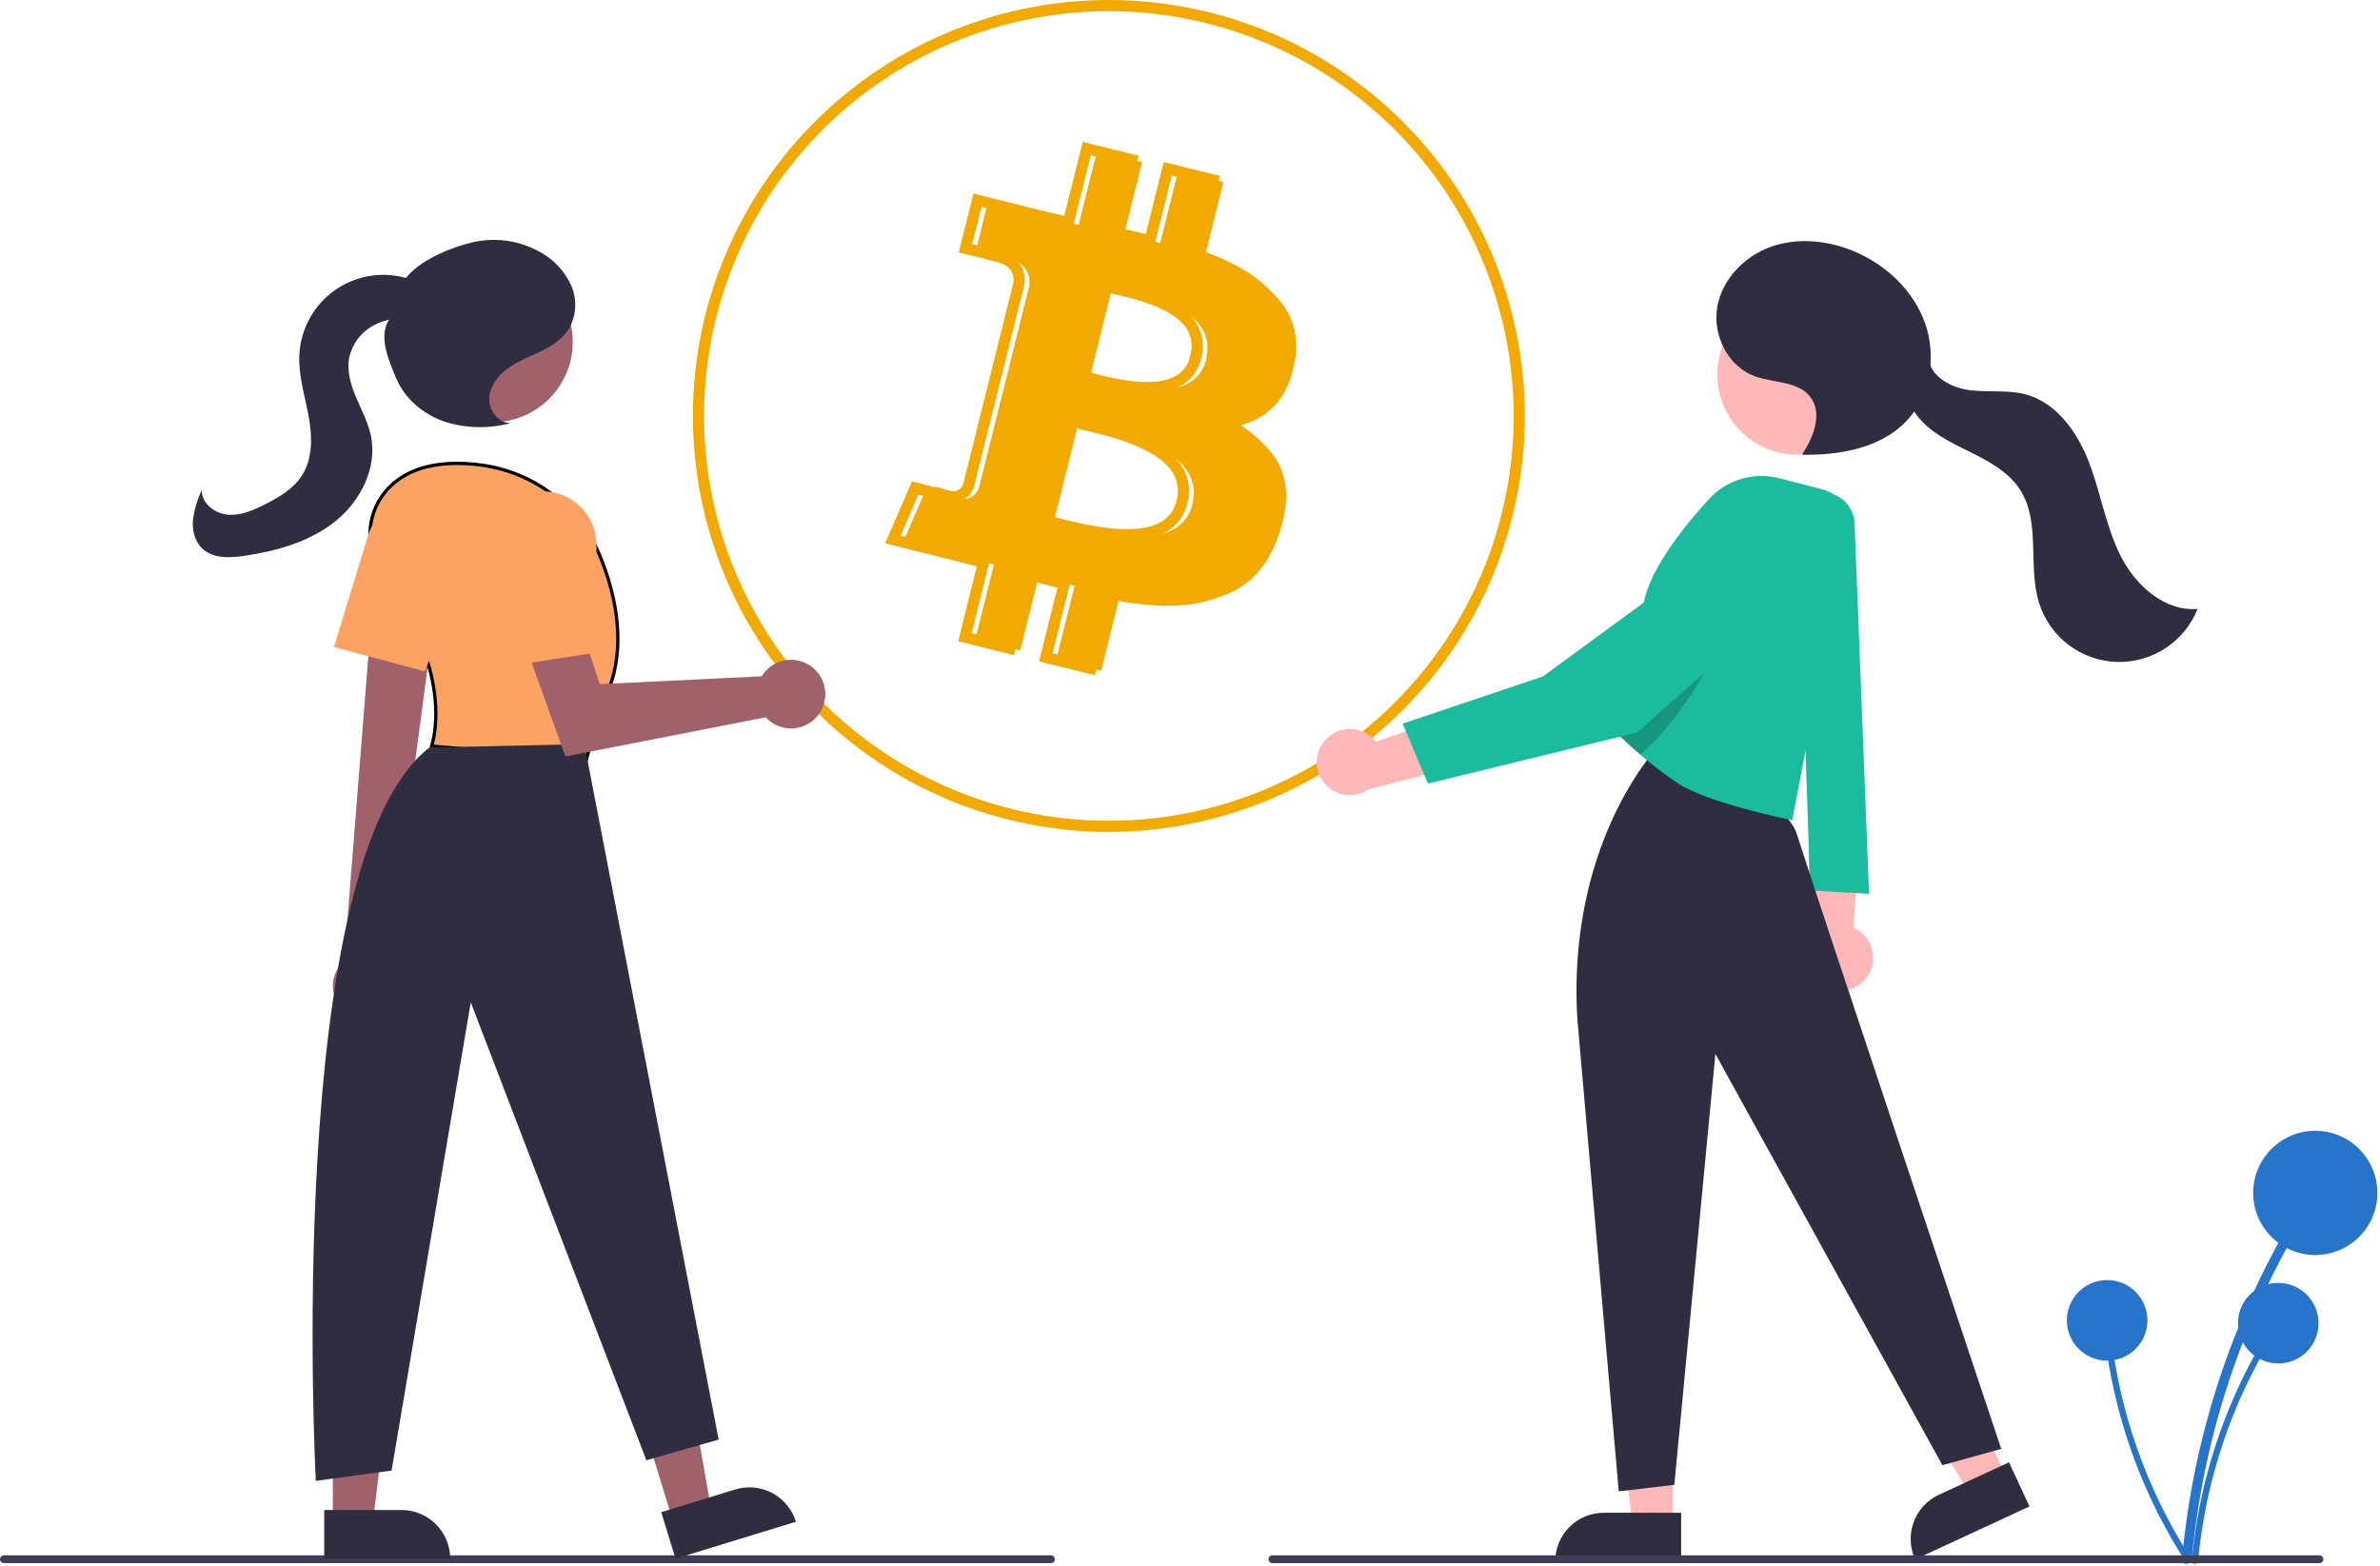 <svg width="728" height="479" viewBox="0 0 728 479" fill="none" xmlns="http://www.w3.org/2000/svg">
<g clip-path="url(#clip0_1_43)">
<path d="M368.596 78.348L374.211 55.702L360.37 52.289L354.875 74.321C351.257 73.416 347.538 72.614 343.834 71.727L349.363 49.541L335.592 46.128L329.943 68.74C326.939 68.058 324.009 67.369 321.153 66.675L302.159 61.931L298.491 76.641C298.491 76.641 308.491 78.928 308.491 79.133C314.071 80.532 315.078 84.253 314.908 87.137L308.474 112.923C308.963 113.041 309.442 113.195 309.907 113.384L308.457 113.025L299.446 149.136C299.251 149.765 298.933 150.349 298.511 150.855C298.09 151.36 297.572 151.777 296.988 152.082C296.404 152.386 295.766 152.572 295.11 152.629C294.454 152.686 293.793 152.612 293.166 152.413H293.132C293.268 152.618 283.115 149.921 283.115 149.921L276.289 165.69L294.208 170.161C297.621 170.997 300.811 171.868 304.02 172.687L298.32 195.572L312.075 198.985L317.724 176.339C321.376 177.329 325.045 178.267 328.697 179.189L323.065 201.733L336.837 205.146L342.537 182.295C366.019 186.732 383.7 184.94 391.122 163.71C397.113 146.645 390.832 136.747 378.46 130.313C387.454 128.231 394.246 122.326 396.055 110.09L396.208 110.022C398.699 93.315 385.969 84.338 368.596 78.348ZM364.739 154.154C360.49 171.219 331.684 162.004 322.348 159.7L329.909 129.374C339.209 131.712 369.16 136.32 364.705 154.154H364.739ZM369.005 109.783C365.115 125.347 341.155 117.428 333.373 115.5L340.199 88.007C347.964 89.936 373.016 93.554 368.903 109.783H369.005Z" fill="#F2A900"/>
<path d="M339.188 254.483C314.022 254.483 289.421 247.02 268.496 233.039C247.571 219.057 231.263 199.185 221.632 175.934C212.001 152.684 209.482 127.1 214.391 102.418C219.301 77.735 231.419 55.063 249.214 37.268C267.01 19.473 289.682 7.355 314.364 2.445C339.047 -2.465 364.631 0.055 387.881 9.686C411.131 19.316 431.004 35.625 444.985 56.55C458.966 77.475 466.429 102.075 466.429 127.241C466.391 160.976 452.973 193.318 429.119 217.172C405.265 241.027 372.922 254.445 339.188 254.483V254.483ZM339.188 3.413C314.697 3.413 290.756 10.675 270.392 24.282C250.029 37.888 234.158 57.228 224.785 79.854C215.413 102.481 212.961 127.379 217.739 151.399C222.517 175.419 234.31 197.483 251.628 214.801C268.946 232.119 291.01 243.912 315.03 248.69C339.05 253.468 363.948 251.016 386.575 241.644C409.201 232.271 428.541 216.4 442.147 196.037C455.753 175.673 463.016 151.732 463.016 127.241C462.979 94.411 449.921 62.937 426.706 39.723C403.492 16.508 372.018 3.45 339.188 3.413V3.413ZM334.919 206.546L317.833 202.312L323.466 179.765C320.913 179.121 318.345 178.455 315.797 177.773L310.157 200.386L293.09 196.151L298.794 173.251C298.127 173.078 297.459 172.903 296.79 172.728C294.787 172.204 292.756 171.672 290.64 171.153L270.761 166.192L278.971 147.229L280.391 147.607C282.356 148.128 284.432 148.67 286.162 149.111L285.922 148.751L290.461 150.112C290.877 150.25 291.317 150.303 291.755 150.269C292.192 150.235 292.618 150.114 293.009 149.914C293.399 149.713 293.746 149.438 294.029 149.102C294.312 148.767 294.525 148.379 294.657 147.96L303.252 113.5L303.244 113.497L310.05 86.219C310.185 83.017 308.504 81.022 304.914 80.123L301.083 79.162L301.178 79.102C299.367 78.663 297.092 78.129 294.949 77.64L293.252 77.253L297.755 59.196L318.406 64.354C320.723 64.923 323.098 65.484 325.531 66.038L331.187 43.396L348.271 47.63L342.746 69.798C343.718 70.025 344.69 70.249 345.66 70.471C347.273 70.841 348.879 71.21 350.47 71.593L355.965 49.559L373.117 53.789L367.465 76.587C381.012 81.444 397.633 90.175 394.735 109.608L394.596 110.536L394.432 110.608C392.74 120.448 387.747 126.998 379.561 130.134C391.512 137.774 394.783 148.762 389.572 163.61C381.34 187.149 360.421 187.145 340.643 183.599L334.919 206.546ZM321.974 199.822L332.432 202.413L338.11 179.654L339.692 179.953C366.707 185.057 380.226 179.995 386.351 162.482C391.447 147.963 387.684 138.011 374.511 131.161L370.407 129.027L374.913 127.985C384.327 125.806 389.656 119.653 391.205 109.175L391.342 108.247L391.482 108.185C393.01 95.086 384.759 86.15 364.879 79.296L363.403 78.788L368.982 56.284L358.453 53.688L352.956 75.725L351.3 75.311C349.192 74.784 347.05 74.292 344.896 73.798C343.358 73.445 341.815 73.091 340.275 72.722L338.6 72.32L344.133 50.122L333.673 47.53L328.032 70.11L326.402 69.739C323.389 69.053 320.445 68.369 317.586 67.668L300.241 63.334L297.406 74.7C300.239 75.261 303.041 75.97 305.8 76.826C310.952 78.138 313.739 81.688 313.45 86.572L313.402 86.885L307.354 111.123L307.374 111.132L306.968 112.671L306.888 112.651L306.857 112.749L306.951 112.773L297.941 148.884C297.687 149.739 297.266 150.534 296.702 151.225C296.137 151.915 295.442 152.486 294.655 152.905C293.868 153.323 293.005 153.581 292.117 153.663C291.23 153.746 290.335 153.65 289.484 153.383L289.489 153.367C288.184 153.191 285.765 152.563 280.935 151.282L275.492 163.856L291.459 167.84C293.586 168.361 295.635 168.897 297.654 169.426C298.869 169.744 300.073 170.06 301.28 170.368L302.924 170.787L297.227 193.661L307.67 196.253L313.328 173.571L315.009 174.026C318.632 175.008 322.312 175.964 325.946 176.867L327.605 177.279L321.974 199.822ZM344.596 165.293C336.337 165.293 327.282 162.913 321.455 161.383C320.446 161.118 319.546 160.881 318.778 160.691L317.117 160.281L325.504 126.636L327.163 127.054C328.1 127.29 329.25 127.548 330.554 127.842C340.05 129.981 355.943 133.561 361.645 142.815C363.312 145.488 364.001 148.657 363.592 151.781H363.727L363.234 153.9C362.831 155.697 362.062 157.391 360.976 158.878C359.89 160.365 358.51 161.613 356.921 162.543C353.517 164.56 349.178 165.293 344.596 165.293H344.596ZM321.253 157.801C321.594 157.89 321.951 157.984 322.322 158.081C330.29 160.177 346.869 164.53 355.181 159.607C357.33 158.367 358.93 156.36 359.66 153.989L359.888 153.075C360.3 151.661 360.41 150.177 360.212 148.718C360.014 147.259 359.512 145.857 358.739 144.604C353.791 136.575 338.187 133.06 329.804 131.172C329.162 131.027 328.556 130.89 327.994 130.761L321.253 157.801ZM350.802 120.263C344.019 120.263 336.771 118.334 332.084 117.087C331.222 116.858 330.454 116.653 329.801 116.491L328.143 116.08L335.793 85.275L337.449 85.686C338.217 85.876 339.156 86.084 340.221 86.319C348.012 88.039 361.051 90.919 365.993 98.931C367.56 101.463 368.197 104.461 367.796 107.411H367.928L367.5 109.532C367.122 111.256 366.392 112.883 365.357 114.313C364.322 115.743 363.004 116.944 361.484 117.842C358.2 119.579 354.514 120.414 350.802 120.263V120.263ZM332.275 113.606C332.496 113.665 332.725 113.725 332.962 113.789C339.867 115.625 352.72 119.047 359.751 114.902C361.558 113.855 362.949 112.217 363.691 110.264L364.088 108.698C364.49 107.373 364.609 105.978 364.437 104.604C364.264 103.23 363.805 101.908 363.088 100.723C358.904 93.939 346.272 91.15 339.486 89.652C339.067 89.559 338.667 89.471 338.288 89.386L332.275 113.606Z" fill="#F2A900"/>
<path d="M404.68 227.212C405.589 225.934 406.784 224.886 408.17 224.151C409.556 223.417 411.095 223.017 412.663 222.982C414.231 222.948 415.785 223.281 417.202 223.954C418.618 224.627 419.858 225.622 420.822 226.86L454.656 215.36L449.965 233.327L418.555 241.493C416.589 242.826 414.216 243.423 411.853 243.181C409.49 242.939 407.287 241.872 405.632 240.168C403.977 238.465 402.974 236.232 402.8 233.863C402.626 231.494 403.292 229.139 404.68 227.212V227.212Z" fill="#FFB8B8"/>
<path d="M670.431 476.923C672.925 450.07 679.811 423.809 690.816 399.188C693.883 392.337 697.259 385.636 700.944 379.086C701.89 377.4 699.3 375.886 698.353 377.571C684.954 401.428 675.567 427.325 670.567 454.227C669.176 461.739 668.131 469.305 667.431 476.923C667.253 478.845 670.255 478.833 670.431 476.923V476.923Z" fill="#2775CA"/>
<path d="M708.21 383.897C718.703 383.897 727.21 375.39 727.21 364.897C727.21 354.404 718.703 345.897 708.21 345.897C697.716 345.897 689.21 354.404 689.21 364.897C689.21 375.39 697.716 383.897 708.21 383.897Z" fill="#2775CA"/>
<path d="M672.375 477.428C673.992 460.007 678.46 442.97 685.599 426.998C687.589 422.553 689.779 418.205 692.17 413.956C692.289 413.734 692.318 413.474 692.25 413.231C692.182 412.987 692.022 412.78 691.804 412.653C691.586 412.526 691.327 412.488 691.082 412.548C690.836 412.607 690.624 412.76 690.489 412.974C681.796 428.451 675.706 445.251 672.463 462.704C671.561 467.577 670.883 472.485 670.429 477.428C670.313 478.674 672.26 478.667 672.375 477.428H672.375Z" fill="#2775CA"/>
<path d="M696.883 417.077C703.691 417.077 709.21 411.559 709.21 404.751C709.21 397.944 703.691 392.425 696.883 392.425C690.076 392.425 684.557 397.944 684.557 404.751C684.557 411.559 690.076 417.077 696.883 417.077Z" fill="#2775CA"/>
<path d="M669.918 476.264C660.479 461.533 653.523 445.352 649.328 428.367C648.163 423.638 647.216 418.864 646.487 414.043C646.445 413.794 646.308 413.571 646.105 413.422C645.901 413.272 645.648 413.207 645.397 413.241C645.147 413.274 644.92 413.404 644.763 413.602C644.607 413.8 644.533 414.051 644.558 414.302C647.223 431.852 652.755 448.845 660.932 464.6C663.218 468.998 665.702 473.285 668.384 477.461C669.06 478.515 670.59 477.312 669.918 476.264V476.264Z" fill="#2775CA"/>
<path d="M644.542 416.212C651.35 416.212 656.869 410.693 656.869 403.886C656.869 397.078 651.35 391.56 644.542 391.56C637.735 391.56 632.216 397.078 632.216 403.886C632.216 410.693 637.735 416.212 644.542 416.212Z" fill="#2775CA"/>
<path d="M571.31 298.525C572.119 297.298 572.65 295.908 572.864 294.454C573.079 292.999 572.971 291.516 572.55 290.107C572.129 288.699 571.404 287.4 570.427 286.302C569.449 285.204 568.243 284.333 566.892 283.752L569.483 248.111L553.28 257.183L553.304 289.638C552.478 291.971 552.536 294.526 553.468 296.819C554.4 299.112 556.14 300.983 558.36 302.079C560.579 303.174 563.123 303.418 565.51 302.763C567.897 302.108 569.961 300.6 571.31 298.525V298.525Z" fill="#FFB8B8"/>
<path d="M567.279 159.979L571.71 273.397L553.71 272.397L549.71 153.397L553.506 151.611C554.95 150.931 556.54 150.62 558.134 150.704C559.728 150.789 561.276 151.267 562.64 152.096C564.004 152.924 565.141 154.078 565.951 155.454C566.761 156.829 567.217 158.384 567.279 159.979V159.979Z" fill="#1BBC9D"/>
<path d="M511.612 466.235L499.352 466.234L493.52 418.946L511.614 418.947L511.612 466.235Z" fill="#FFB8B8"/>
<path d="M490.595 462.731H514.239V477.618H475.708C475.708 475.663 476.093 473.727 476.841 471.921C477.589 470.115 478.686 468.474 480.068 467.092C481.451 465.709 483.092 464.613 484.898 463.865C486.704 463.116 488.64 462.731 490.595 462.731V462.731Z" fill="#2F2E41"/>
<path d="M613.615 451.583L602.489 456.734L577.329 416.272L593.749 408.671L613.615 451.583Z" fill="#FFB8B8"/>
<path d="M593.071 457.234L614.527 447.301L620.781 460.81L585.816 476.997C584.157 473.414 583.99 469.319 585.35 465.613C586.711 461.907 589.488 458.893 593.071 457.234V457.234Z" fill="#2F2E41"/>
<path d="M482.502 311.908L495.146 456.197L512.146 454.197L524.71 322.397L594.146 448.197L612.146 443.197C612.146 443.197 554.21 269.897 549.71 255.397C544.777 239.501 505.71 233.397 505.71 233.397L504.21 231.897C487.423 254.494 480.699 283.815 482.502 311.908Z" fill="#2F2E41"/>
<path d="M549.859 139.093C563.424 139.093 574.42 128.096 574.42 114.532C574.42 100.967 563.424 89.971 549.859 89.971C536.294 89.971 525.298 100.967 525.298 114.532C525.298 128.096 536.294 139.093 549.859 139.093Z" fill="#FFB8B8"/>
<path d="M565.279 161.922L548.209 250.892C548.209 250.892 522.269 245.712 513.029 239.472C509.369 236.992 506.049 234.432 503.249 232.112C502.699 231.662 502.179 231.212 501.669 230.782C497.049 226.832 494.209 223.892 494.209 223.892C494.209 223.892 495.689 216.642 497.499 208.062C499.519 198.452 501.969 187.162 503.219 182.552C505.969 172.442 515.409 160.662 522.769 152.642C525.434 149.734 528.84 147.606 532.622 146.485C536.404 145.365 540.42 145.295 544.239 146.282L557.559 149.722C560.156 150.392 562.4 152.027 563.835 154.294C565.269 156.56 565.786 159.288 565.279 161.922V161.922Z" fill="#1BBC9D"/>
<path opacity="0.2" d="M523.999 200.782C523.999 200.782 514.819 219.862 501.669 230.782C497.049 226.832 494.209 223.892 494.209 223.892C494.209 223.892 495.689 216.642 497.499 208.062C508.519 202.242 519.879 198.572 523.999 200.782Z" fill="black"/>
<path d="M540.279 165.857C539.373 165.395 538.425 165.018 537.448 164.733C535.454 164.186 533.355 164.143 531.341 164.607C529.326 165.072 527.457 166.029 525.903 167.393L471.946 206.916L429.031 221.351L436.785 239.691L500.761 224.068L543.191 186.36C544.651 184.96 545.757 183.232 546.417 181.32C547.078 179.407 547.274 177.365 546.99 175.362C546.705 173.359 545.948 171.453 544.781 169.8C543.615 168.147 542.071 166.796 540.279 165.857V165.857Z" fill="#1BBC9D"/>
<path d="M551.313 138.867C554.808 133.634 557.567 126.379 553.718 121.401C549.919 116.486 542.426 117.21 536.608 115.036C528.504 112.007 523.804 102.487 525.269 93.96C526.735 85.434 533.58 78.366 541.733 75.474C549.887 72.582 559.082 73.522 567.067 76.853C576.896 80.952 585.328 88.883 588.863 98.929C592.399 108.975 590.509 121.037 583.174 128.759C575.31 137.037 562.969 139.243 551.551 139.109" fill="#2F2E41"/>
<path d="M589.881 109.907C590.882 115.498 597.015 118.673 602.652 119.371C608.289 120.069 614.12 119.174 619.607 120.64C629.282 123.225 635.662 132.528 639.174 141.906C642.686 151.283 644.244 161.404 648.807 170.317C653.37 179.231 662.217 187.089 672.196 186.255C670.241 191.177 666.815 195.375 662.386 198.278C657.957 201.181 652.74 202.646 647.447 202.475C642.155 202.303 637.044 200.502 632.812 197.319C628.58 194.135 625.433 189.724 623.802 184.686C620.136 173.369 624.344 159.873 617.933 149.852C614.386 144.307 608.26 141.045 602.354 138.139C596.447 135.233 590.248 132.25 586.288 126.992C582.328 121.733 581.537 113.429 586.417 109.011" fill="#2F2E41"/>
<path d="M709.485 478.144H389.191C388.875 478.144 388.572 478.019 388.349 477.796C388.125 477.572 388 477.27 388 476.954C388 476.638 388.125 476.335 388.349 476.112C388.572 475.888 388.875 475.763 389.191 475.763H709.485C709.8 475.763 710.103 475.888 710.327 476.112C710.55 476.335 710.675 476.638 710.675 476.954C710.675 477.27 710.55 477.572 710.327 477.796C710.103 478.019 709.8 478.144 709.485 478.144V478.144Z" fill="#3F3D56"/>
<path d="M321.485 478.144H1.191C0.875 478.144 0.572 478.019 0.349 477.796C0.125 477.572 1.90735e-05 477.27 1.90735e-05 476.954C1.90735e-05 476.638 0.125 476.335 0.349 476.112C0.572 475.888 0.875 475.763 1.191 475.763H321.485C321.8 475.763 322.103 475.888 322.327 476.112C322.55 476.335 322.675 476.638 322.675 476.954C322.675 477.27 322.55 477.572 322.327 477.796C322.103 478.019 321.8 478.144 321.485 478.144V478.144Z" fill="#3F3D56"/>
<path d="M205.801 465.134L217.522 461.537L209.226 414.618L191.928 419.927L205.801 465.134Z" fill="#A0616A"/>
<path d="M243.465 465.483L206.63 476.788L202.262 462.556L224.866 455.619C228.64 454.461 232.72 454.849 236.208 456.699C239.696 458.549 242.307 461.709 243.465 465.483V465.483Z" fill="#2F2E41"/>
<path d="M101.803 465.403H114.063L119.895 418.115L101.801 418.116L101.803 465.403Z" fill="#A0616A"/>
<path d="M137.707 476.786L99.177 476.788L99.176 461.901L122.82 461.9C126.768 461.899 130.555 463.468 133.346 466.259C136.138 469.051 137.707 472.838 137.707 476.786V476.786Z" fill="#2F2E41"/>
<path d="M104.924 308.326C103.916 307.443 103.115 306.35 102.576 305.124C102.037 303.898 101.773 302.568 101.804 301.229C101.834 299.89 102.157 298.574 102.751 297.373C103.345 296.173 104.195 295.117 105.242 294.28L114.747 174.586L134.078 179.416L118.6 296.174C119.889 298.025 120.454 300.284 120.189 302.523C119.923 304.763 118.845 306.827 117.159 308.325C115.474 309.823 113.297 310.65 111.042 310.65C108.787 310.651 106.61 309.824 104.924 308.326V308.326Z" fill="#A0616A"/>
<path d="M150.634 129.162C164.199 129.162 175.195 118.165 175.195 104.601C175.195 91.036 164.199 80.04 150.634 80.04C137.07 80.04 126.073 91.036 126.073 104.601C126.073 118.165 137.07 129.162 150.634 129.162Z" fill="#A0616A"/>
<path d="M181.461 165.682L181.461 165.682L181.467 165.694L181.473 165.706L181.473 165.706L181.475 165.709L181.481 165.72L181.507 165.768C181.53 165.811 181.564 165.876 181.608 165.962C181.698 166.134 181.828 166.389 181.992 166.723C182.32 167.391 182.781 168.37 183.312 169.612C184.374 172.097 185.715 175.628 186.826 179.813C189.052 188.192 190.345 199.137 186.706 209.535C183.019 220.071 181.172 225.873 180.247 229.045C179.785 230.631 179.551 231.564 179.432 232.106C179.414 232.19 179.398 232.266 179.385 232.333L132.035 228.215C132.069 228.104 132.107 227.978 132.147 227.837C132.331 227.19 132.567 226.236 132.778 224.997C133.2 222.52 133.523 218.904 133.138 214.322C132.367 205.153 128.765 192.142 117.492 176.666C111.776 168.819 111.616 158.035 117.745 150.564C121.742 145.691 128.457 141.742 139.784 141.742C154.91 141.742 165.326 147.736 171.967 153.726C175.289 156.722 177.667 159.719 179.213 161.965C179.986 163.087 180.55 164.021 180.92 164.672C181.105 164.998 181.241 165.253 181.331 165.425C181.376 165.511 181.409 165.576 181.43 165.62L181.454 165.668L181.46 165.679L181.461 165.682L181.461 165.682Z" fill="#FCA364" stroke="black"/>
<path d="M102.148 197.928L112.585 163.782C113.284 161.496 114.477 159.391 116.079 157.616C117.681 155.841 119.653 154.44 121.856 153.511C124.059 152.583 126.439 152.149 128.828 152.241C131.217 152.334 133.557 152.95 135.682 154.045V154.045C139.369 155.955 142.191 159.195 143.577 163.108C144.963 167.021 144.81 171.316 143.147 175.12L129.878 205.338L102.148 197.928Z" fill="#FCA364"/>
<path d="M178.752 227.605L219.827 440.352L197.71 446.671L143.997 306.595L119.773 449.831L96.603 452.991C96.603 452.991 86.439 263.472 131.358 228.658L178.752 227.605Z" fill="#2F2E41"/>
<path d="M233.959 205.523C233.603 205.947 233.281 206.398 232.996 206.872L183.461 209.274L173.923 180.154L157.361 188.026L172.948 231.397L234.211 219.416C235.65 220.988 237.534 222.084 239.612 222.559C241.689 223.034 243.863 222.865 245.842 222.075C247.821 221.285 249.513 219.91 250.693 218.135C251.872 216.36 252.483 214.268 252.444 212.137C252.406 210.006 251.719 207.937 250.476 206.206C249.233 204.475 247.493 203.163 245.486 202.445C243.479 201.727 241.301 201.637 239.242 202.187C237.183 202.737 235.34 203.9 233.959 205.523V205.523Z" fill="#A0616A"/>
<path d="M149.898 168.525C149.618 166.15 149.864 163.743 150.617 161.474C151.37 159.205 152.613 157.129 154.256 155.393C155.9 153.657 157.905 152.303 160.13 151.427C162.355 150.551 164.744 150.174 167.131 150.323V150.323C171.274 150.589 175.161 152.421 178.004 155.447C180.846 158.473 182.432 162.466 182.439 166.618V199.62L154.07 203.985L149.898 168.525Z" fill="#FCA364"/>
<path d="M156.036 129.385C152.35 129.369 149.506 125.487 149.671 121.805C149.836 118.122 152.31 114.882 155.29 112.712C158.27 110.542 161.764 109.22 165.088 107.624C168.411 106.029 171.705 104.039 173.757 100.976C174.996 98.972 175.736 96.699 175.914 94.349C176.092 91.999 175.704 89.64 174.78 87.472C172.871 83.135 169.592 79.543 165.447 77.248C159.279 73.672 152.001 72.521 145.03 74.019C138.142 75.531 127.876 79.715 123.84 85.498L119.632 96.956C115.344 102.112 118.664 109.769 121.3 115.936C123.936 122.102 129.548 126.741 135.881 128.947C142.306 131.012 149.184 131.218 155.722 129.542" fill="#2F2E41"/>
<path d="M133.589 91.224C131.78 88.325 128.645 86.481 125.403 85.399C121.648 84.145 117.654 83.775 113.733 84.318C109.811 84.86 106.068 86.3 102.794 88.526C99.52 90.752 96.804 93.704 94.857 97.151C92.911 100.598 91.786 104.449 91.571 108.402C91.228 114.716 93.205 120.891 94.367 127.107C95.528 133.323 95.759 140.188 92.332 145.503C89.722 149.551 85.368 152.099 81.071 154.275C77.49 156.089 73.616 157.791 69.618 157.43C65.62 157.068 61.602 153.902 61.708 149.889C60.369 152.766 59.466 155.826 59.026 158.969C58.745 162.125 59.523 165.53 61.802 167.731C65.115 170.93 70.365 170.696 74.918 170.005C84.775 168.511 94.756 165.71 102.543 159.485C110.331 153.26 115.498 143.01 113.447 133.254C112.591 129.178 110.577 125.458 108.95 121.624C107.324 117.79 106.054 113.597 106.801 109.5C107.243 107.389 108.143 105.401 109.438 103.677C110.733 101.952 112.39 100.532 114.293 99.518C118.142 97.517 122.547 96.849 126.816 97.619C129.615 98.079 133.11 98.792 134.77 96.492C135.21 95.763 135.435 94.925 135.418 94.074C135.402 93.223 135.145 92.394 134.677 91.683C133.719 90.277 132.499 89.069 131.084 88.124" fill="#2F2E41"/>
</g>
<defs>
<clipPath id="clip0_1_43">
<rect width="727.21" height="478.36" fill="white"/>
</clipPath>
</defs>
</svg>
